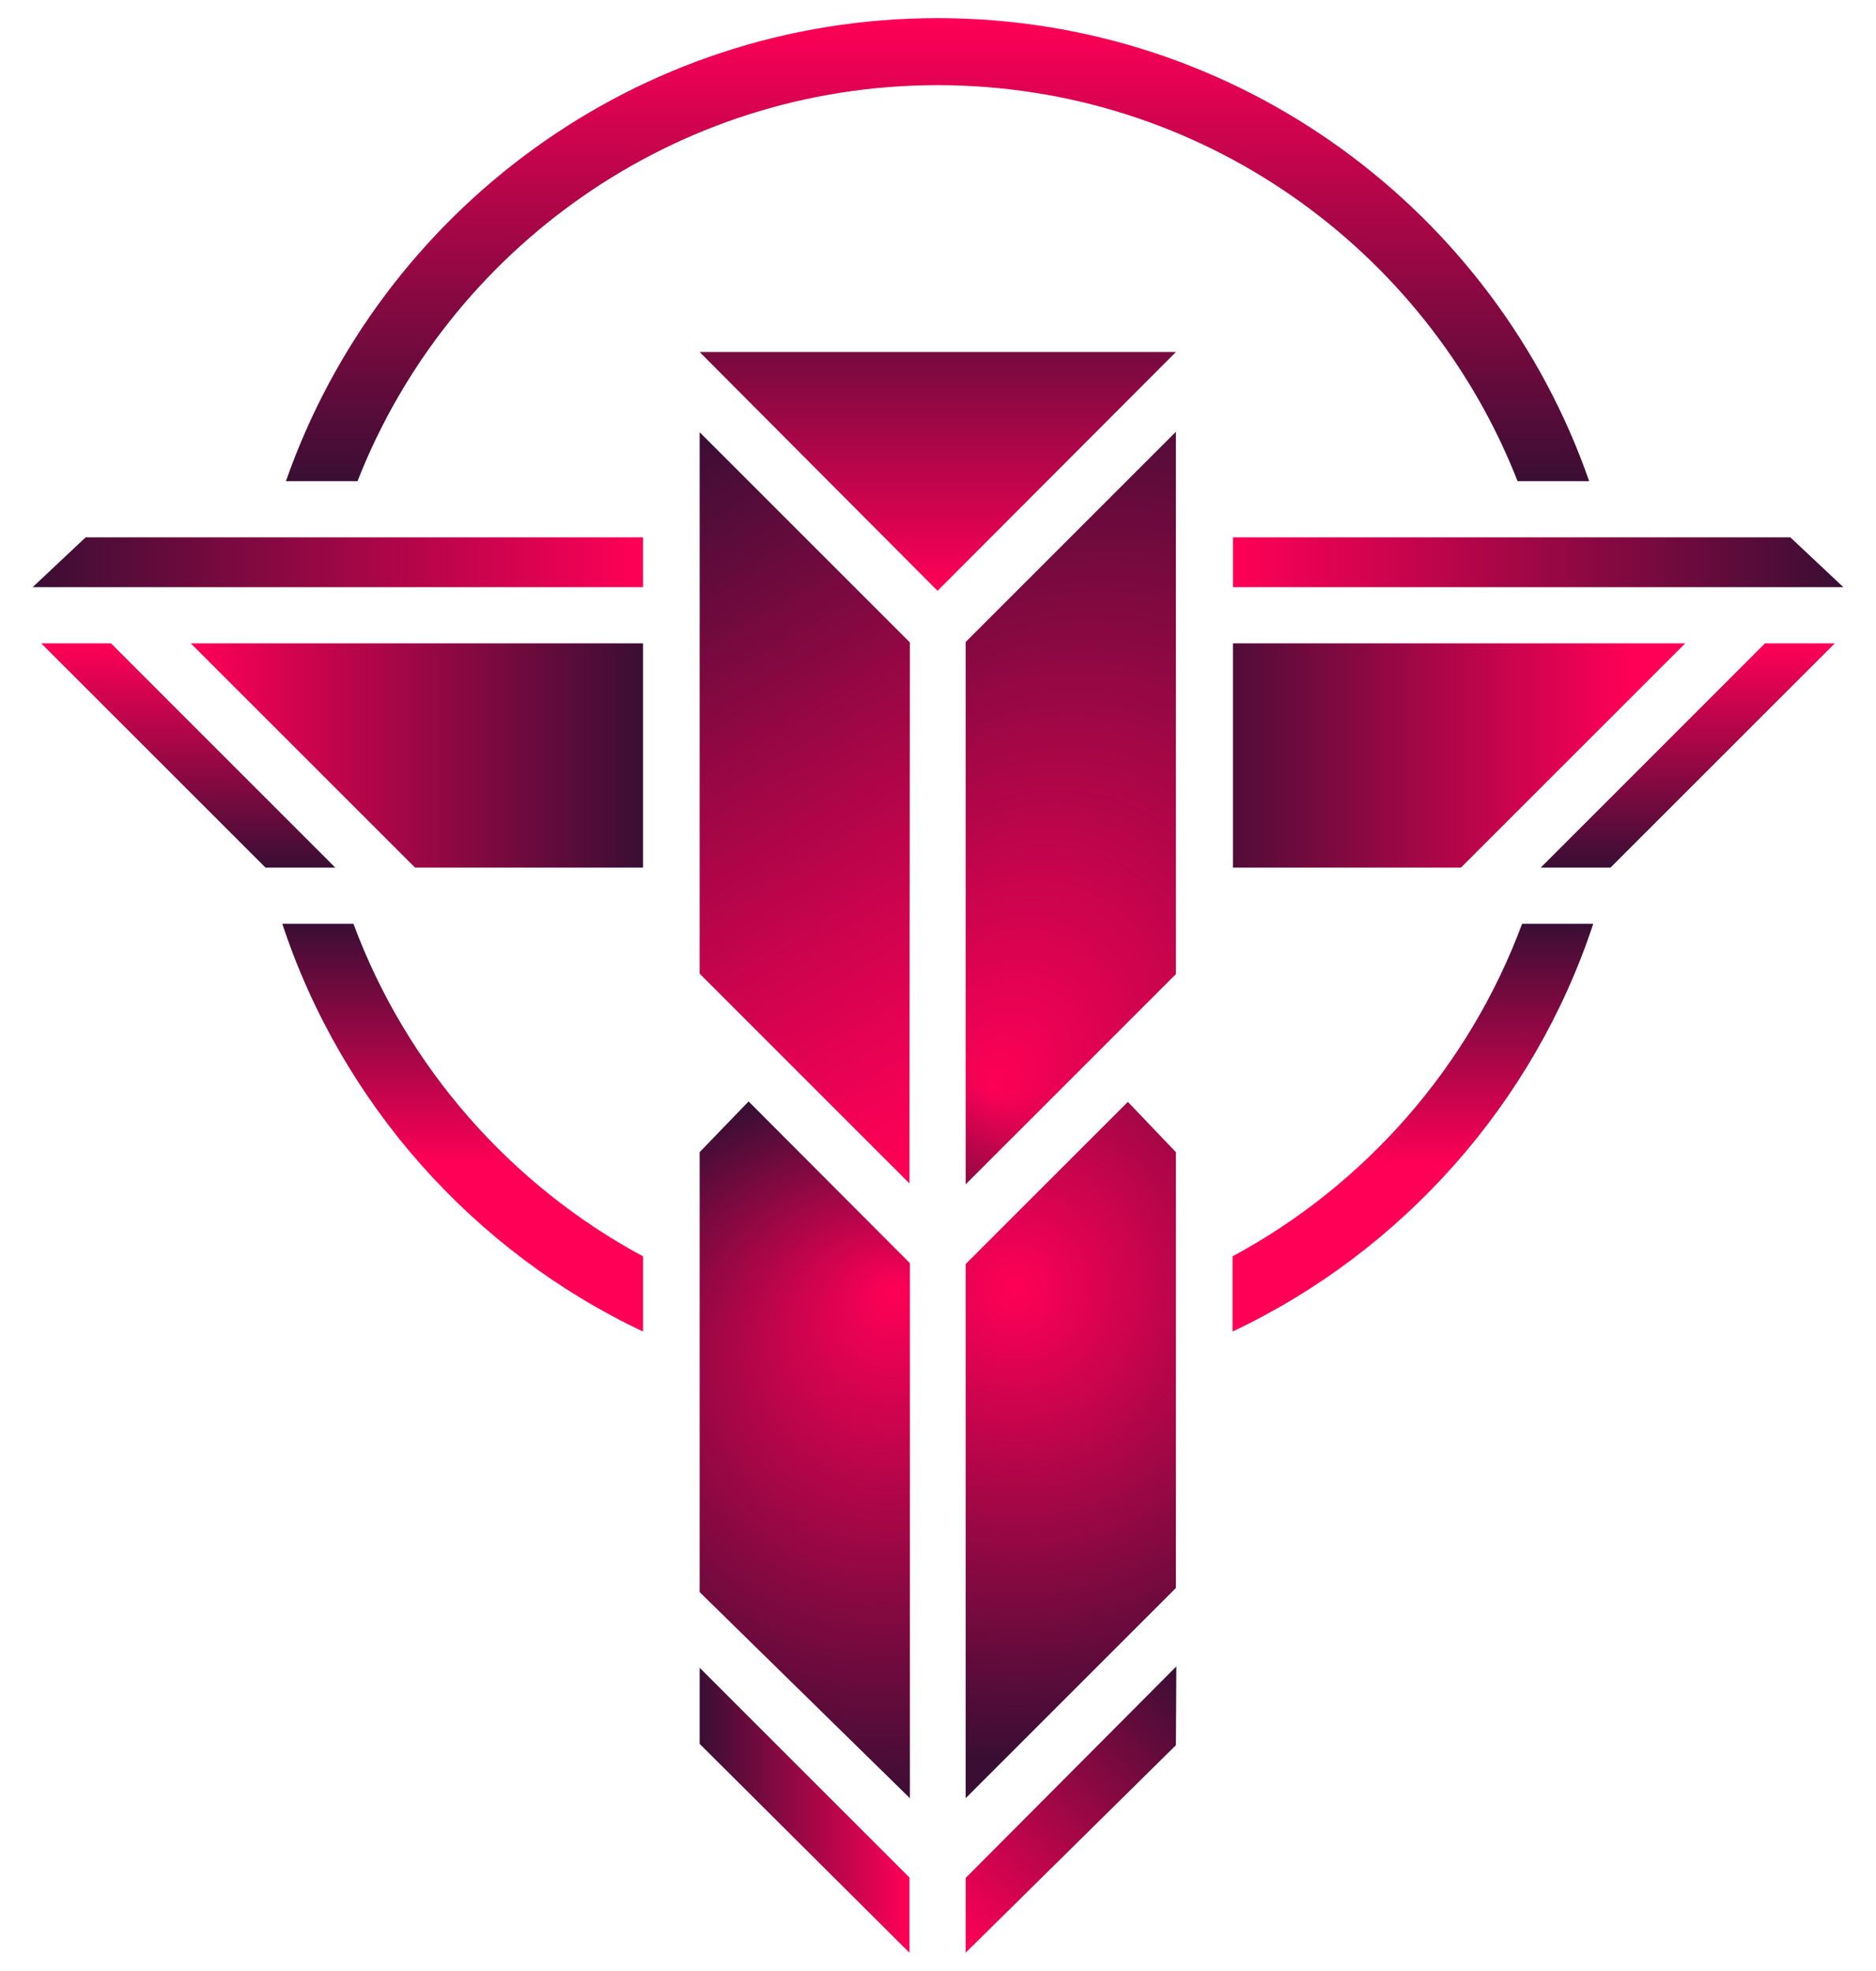 <?xml version="1.0" encoding="utf-8"?>
<!-- Generator: Adobe Illustrator 22.0.0, SVG Export Plug-In . SVG Version: 6.00 Build 0)  -->
<svg version="1.1" id="Layer_1" xmlns="http://www.w3.org/2000/svg" xmlns:xlink="http://www.w3.org/1999/xlink" x="0px" y="0px"
	 viewBox="0 0 414 435" style="enable-background:new 0 0 414 435;" xml:space="preserve">
<style type="text/css">
	.st0{fill:url(#SVGID_1_);}
	.st1{fill:url(#SVGID_2_);}
	.st2{fill:url(#SVGID_3_);}
	.st3{fill:url(#SVGID_4_);}
	.st4{fill:url(#SVGID_5_);}
	.st5{fill:url(#SVGID_6_);}
	.st6{fill:url(#SVGID_7_);}
	.st7{fill:url(#SVGID_8_);}
	.st8{fill:url(#SVGID_9_);}
	.st9{fill:url(#SVGID_10_);}
	.st10{fill:url(#SVGID_11_);}
	.st11{fill:url(#SVGID_12_);}
	.st12{fill:url(#SVGID_13_);}
	.st13{fill:url(#SVGID_14_);}
	.st14{fill:url(#SVGID_15_);}
	.st15{fill:url(#SVGID_16_);}
</style>
<g>
	<linearGradient id="SVGID_1_" gradientUnits="userSpaceOnUse" x1="219.249" y1="250.502" x2="135.847" y2="106.046">
		<stop  offset="0" style="stop-color:#FF0056"/>
		<stop  offset="0.111" style="stop-color:#F20154"/>
		<stop  offset="0.317" style="stop-color:#CF034E"/>
		<stop  offset="0.596" style="stop-color:#970744"/>
		<stop  offset="0.934" style="stop-color:#4A0D37"/>
		<stop  offset="1" style="stop-color:#3A0E34"/>
	</linearGradient>
	<polygon class="st0" points="200.8,141.8 154.4,95.4 154.4,214.9 200.7,261.2 	"/>
	<g>
		<linearGradient id="SVGID_2_" gradientUnits="userSpaceOnUse" x1="7.186" y1="124.12" x2="141.933" y2="124.12">
			<stop  offset="0" style="stop-color:#3A0E34"/>
			<stop  offset="1" style="stop-color:#FF0056"/>
		</linearGradient>
		<polygon class="st1" points="141.9,118.6 141.9,129.6 7.9,129.6 7.2,129.6 18.9,118.6 		"/>
	</g>
	<linearGradient id="SVGID_3_" gradientUnits="userSpaceOnUse" x1="42.113" y1="166.734" x2="141.933" y2="166.734">
		<stop  offset="0" style="stop-color:#FF0056"/>
		<stop  offset="1" style="stop-color:#3A0E34"/>
	</linearGradient>
	<polygon class="st2" points="56.5,142 141.9,142 141.9,191.5 91.6,191.5 42.1,142 	"/>
	<linearGradient id="SVGID_4_" gradientUnits="userSpaceOnUse" x1="41.551" y1="191.482" x2="41.551" y2="141.987">
		<stop  offset="0" style="stop-color:#3A0E34"/>
		<stop  offset="1" style="stop-color:#FF0056"/>
	</linearGradient>
	<polygon class="st3" points="74,191.5 58.6,191.5 9.1,142 24.5,142 	"/>
	<linearGradient id="SVGID_5_" gradientUnits="userSpaceOnUse" x1="206.944" y1="130.351" x2="206.944" y2="54.765">
		<stop  offset="0" style="stop-color:#FF0056"/>
		<stop  offset="1" style="stop-color:#3A0E34"/>
	</linearGradient>
	<polygon class="st4" points="259.5,77.7 154.4,77.7 206.9,130.4 	"/>
	<linearGradient id="SVGID_6_" gradientUnits="userSpaceOnUse" x1="209.101" y1="427.009" x2="263.952" y2="372.158">
		<stop  offset="0" style="stop-color:#FF0056"/>
		<stop  offset="1" style="stop-color:#3A0E34"/>
	</linearGradient>
	<polygon class="st5" points="259.5,385.2 213.1,431 213.1,414.5 259.6,367.8 	"/>
	
		<radialGradient id="SVGID_7_" cx="254.64" cy="180.179" r="107.736" fx="219.039" fy="240.173" gradientUnits="userSpaceOnUse">
		<stop  offset="0" style="stop-color:#FF0056"/>
		<stop  offset="1" style="stop-color:#3A0E34"/>
	</radialGradient>
	<polygon class="st6" points="213.1,141.7 259.5,95.3 259.5,215 213.1,261.4 	"/>
	<linearGradient id="SVGID_8_" gradientUnits="userSpaceOnUse" x1="372.449" y1="191.482" x2="372.449" y2="141.987">
		<stop  offset="0" style="stop-color:#3A0E34"/>
		<stop  offset="1" style="stop-color:#FF0056"/>
	</linearGradient>
	<polygon class="st7" points="340,191.5 355.4,191.5 404.9,142 389.5,142 	"/>
	<linearGradient id="SVGID_9_" gradientUnits="userSpaceOnUse" x1="206.944" y1="106.207" x2="206.944" y2="3.965">
		<stop  offset="0" style="stop-color:#3A0E34"/>
		<stop  offset="1" style="stop-color:#FF0056"/>
	</linearGradient>
	<path class="st8" d="M78.9,106.2c20-51.1,69.9-87.4,128-87.4c58.2,0,108,36.3,128,87.4h15.8C330,46.7,273.4,4,206.9,4
		S83.9,46.7,63.1,106.2H78.9z"/>
	<g>
		<linearGradient id="SVGID_10_" gradientUnits="userSpaceOnUse" x1="102.13" y1="293.916" x2="102.13" y2="203.914">
			<stop  offset="0.411" style="stop-color:#FF0056"/>
			<stop  offset="1" style="stop-color:#3A0E34"/>
		</linearGradient>
		<path class="st9" d="M141.9,277.3c-29.3-15.8-52.2-41.9-63.9-73.4H62.3c13.1,39.7,42.2,72.3,79.6,90V277.3z"/>
		<linearGradient id="SVGID_11_" gradientUnits="userSpaceOnUse" x1="311.757" y1="293.916" x2="311.757" y2="203.914">
			<stop  offset="0.411" style="stop-color:#FF0056"/>
			<stop  offset="1" style="stop-color:#3A0E34"/>
		</linearGradient>
		<path class="st10" d="M335.9,203.9c-11.7,31.5-34.6,57.6-63.9,73.4v16.6c37.4-17.7,66.5-50.3,79.6-90H335.9z"/>
	</g>
	<g>
		<linearGradient id="SVGID_12_" gradientUnits="userSpaceOnUse" x1="272.067" y1="124.12" x2="406.814" y2="124.12">
			<stop  offset="0" style="stop-color:#FF0056"/>
			<stop  offset="1" style="stop-color:#3A0E34"/>
		</linearGradient>
		<polygon class="st11" points="272.1,118.6 272.1,129.6 406.1,129.6 406.8,129.6 395.1,118.6 		"/>
	</g>
	
		<radialGradient id="SVGID_13_" cx="193.139" cy="319.094" r="79.475" fx="197.254" fy="284.288" gradientUnits="userSpaceOnUse">
		<stop  offset="0" style="stop-color:#FF0056"/>
		<stop  offset="1" style="stop-color:#3A0E34"/>
	</radialGradient>
	<polygon class="st12" points="165.2,243.1 154.4,254.3 154.4,351.4 200.8,396.9 200.8,278.8 	"/>
	<radialGradient id="SVGID_14_" cx="223.962" cy="284.329" r="103.662" gradientUnits="userSpaceOnUse">
		<stop  offset="0" style="stop-color:#FF0056"/>
		<stop  offset="1" style="stop-color:#3A0E34"/>
	</radialGradient>
	<polygon class="st13" points="248.9,243.2 259.5,254.3 259.5,350.5 213.1,396.9 213.1,279 	"/>
	<linearGradient id="SVGID_15_" gradientUnits="userSpaceOnUse" x1="260.162" y1="166.734" x2="359.982" y2="166.734">
		<stop  offset="0" style="stop-color:#3A0E34"/>
		<stop  offset="1" style="stop-color:#FF0056"/>
	</linearGradient>
	<polygon class="st14" points="357.5,142 272.1,142 272.1,191.5 322.4,191.5 371.9,142 	"/>
	<linearGradient id="SVGID_16_" gradientUnits="userSpaceOnUse" x1="154.365" y1="399.551" x2="200.695" y2="399.551">
		<stop  offset="0" style="stop-color:#3A0E34"/>
		<stop  offset="1" style="stop-color:#FF0056"/>
	</linearGradient>
	<polygon class="st15" points="154.4,384.9 200.7,431 200.7,414.4 154.4,368.1 	"/>
</g>
</svg>
